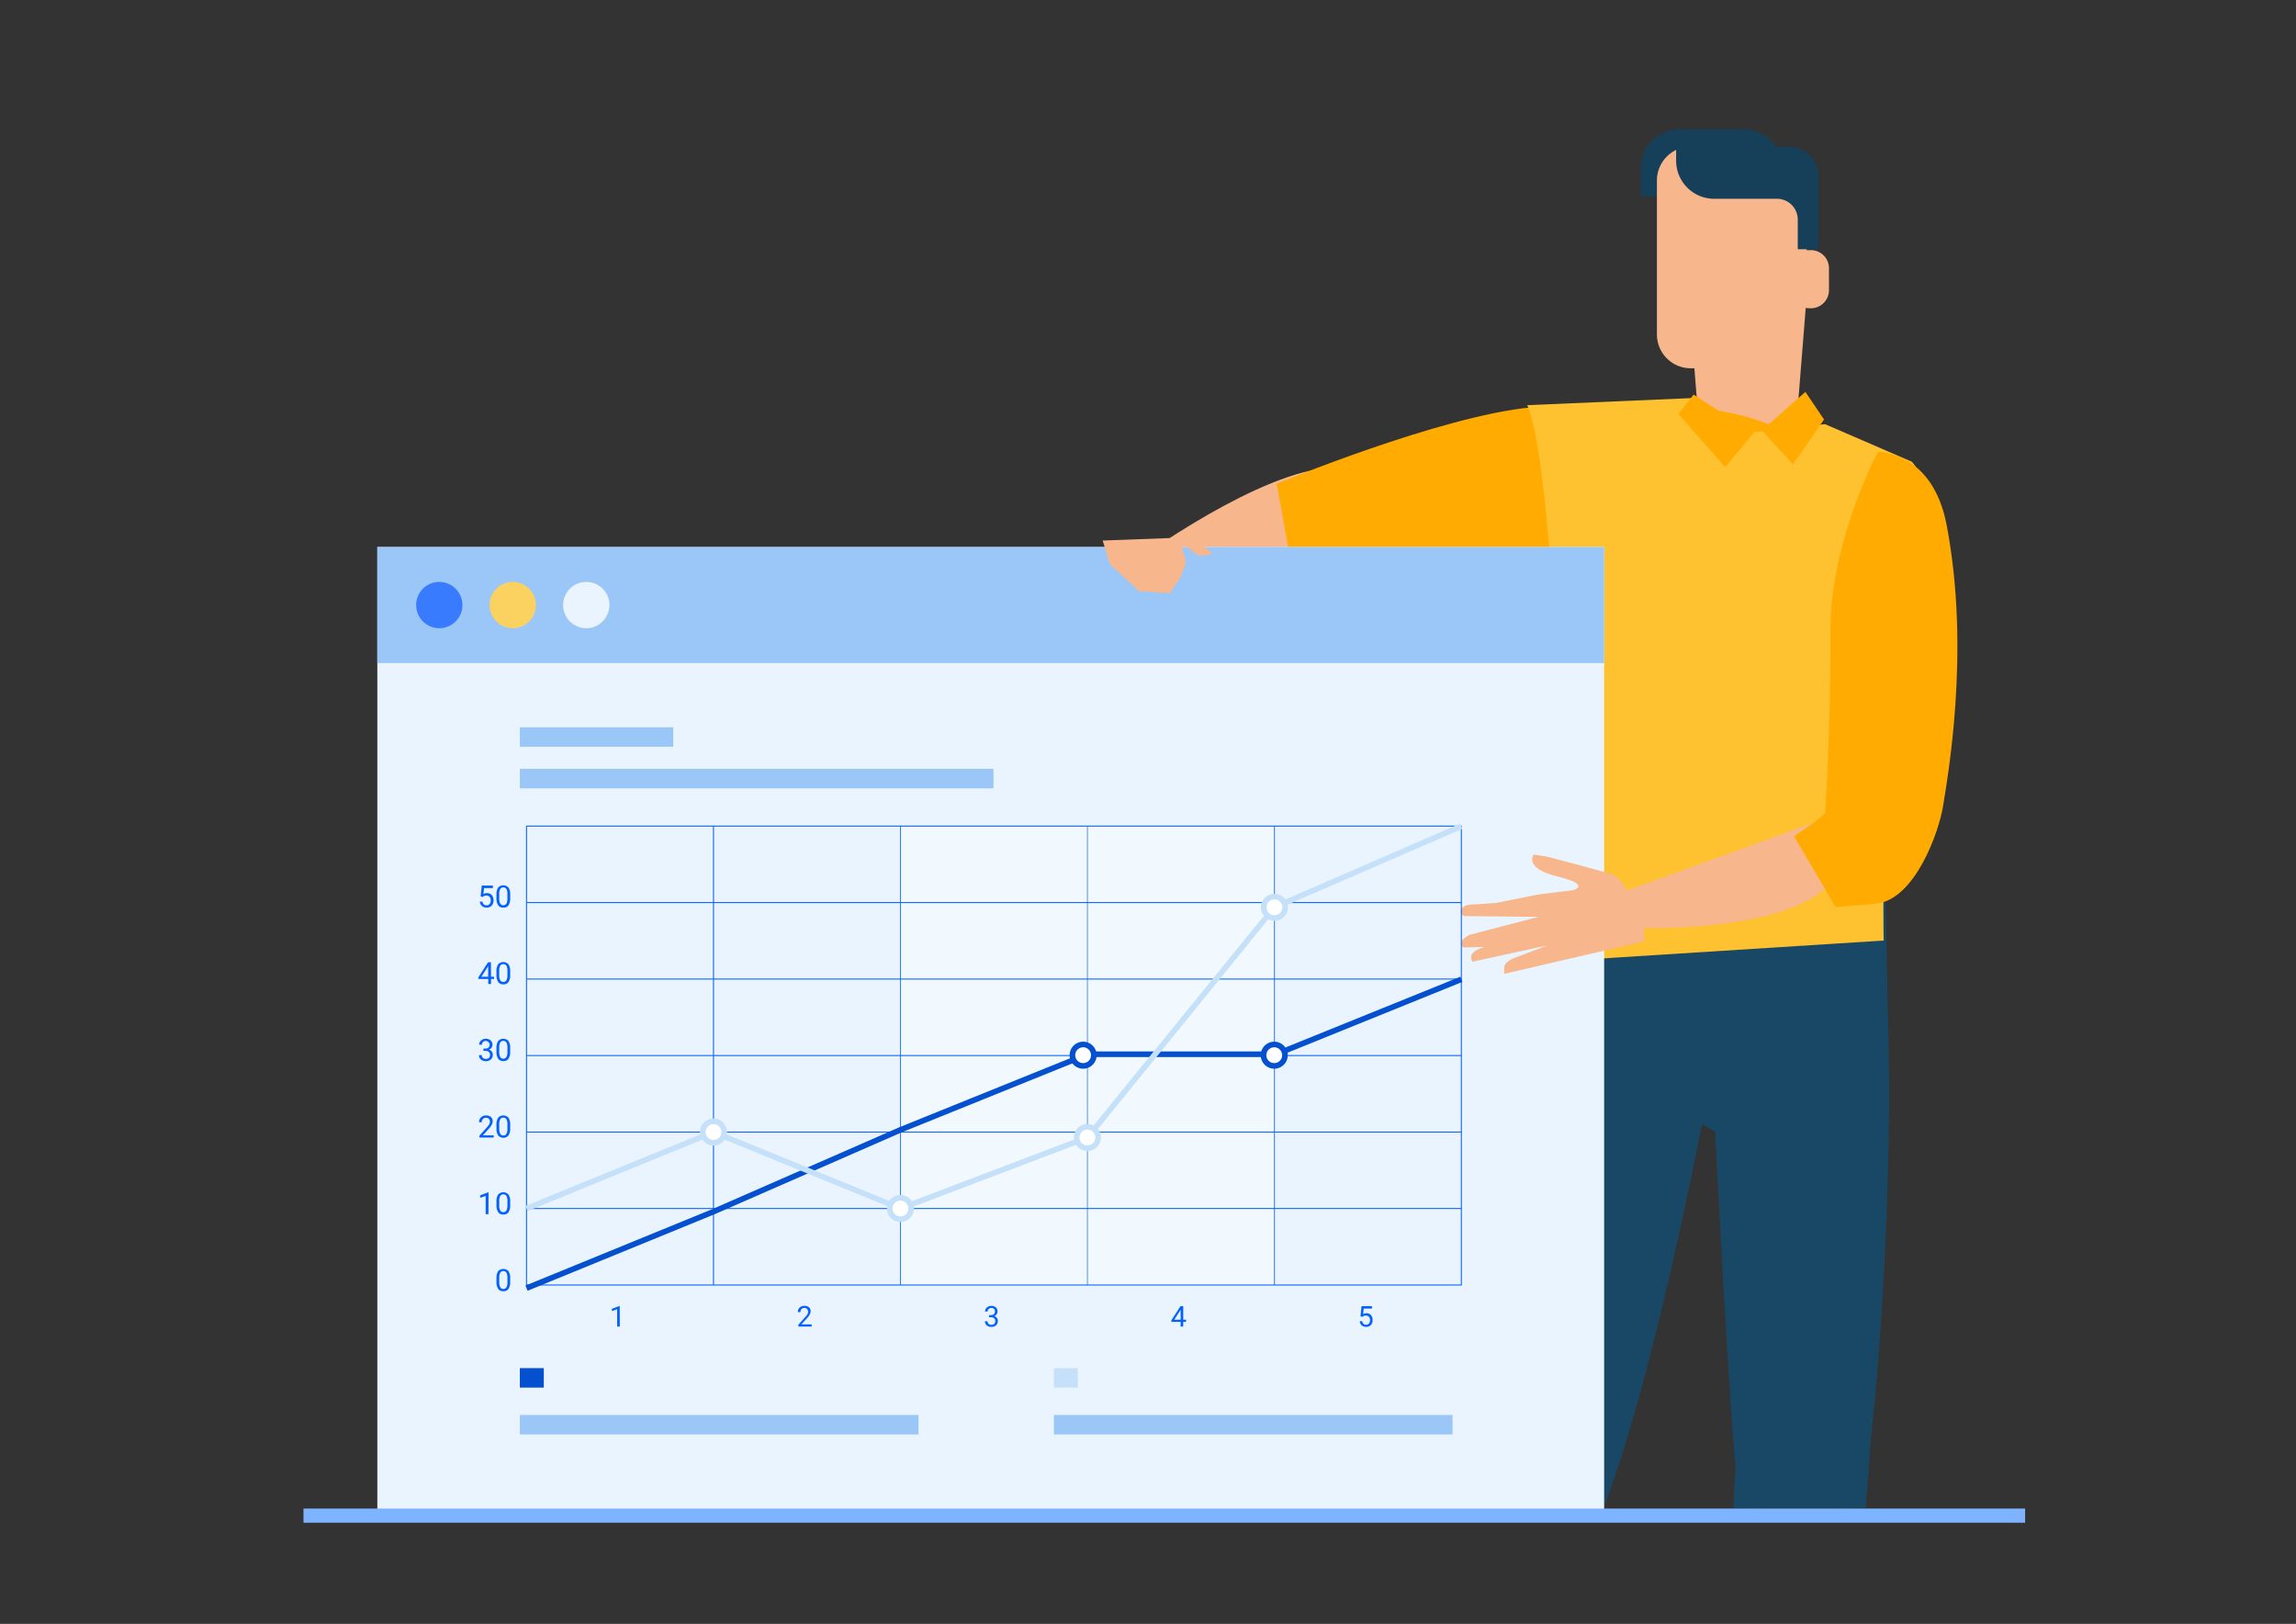 <svg id="Camada_1" data-name="Camada 1" xmlns="http://www.w3.org/2000/svg" xmlns:xlink="http://www.w3.org/1999/xlink" viewBox="0 0 1190.55 841.89"><rect x="0" y="0" width="1190.55" height="841.89" fill="#333333" stroke="none"/><defs><style>.cls-1,.cls-12,.cls-15,.cls-18,.cls-19{fill:none;}.cls-2{clip-path:url(#clip-path);}.cls-3{fill:#f7b68b;}.cls-4{fill:#ffab01;}.cls-5{fill:#194866;}.cls-6{fill:#fec12f;}.cls-7{fill:#163f59;}.cls-8{fill:#eaf4fe;}.cls-9{fill:#9ac7f7;}.cls-10{fill:#387bff;}.cls-11{fill:#fbd260;}.cls-12{stroke:#7eb3ff;stroke-width:7.34px;}.cls-12,.cls-15,.cls-18,.cls-19,.cls-20,.cls-21{stroke-miterlimit:10;}.cls-13{fill:#0450cf;}.cls-14{fill:#c5e1f9;}.cls-15{stroke:#0561fc;stroke-width:0.51px;}.cls-16,.cls-20,.cls-21{fill:#fff;}.cls-16{opacity:0.34;}.cls-17{fill:#0561fc;}.cls-18,.cls-21{stroke:#0450cf;}.cls-18,.cls-19,.cls-20,.cls-21{stroke-width:2.91px;}.cls-19,.cls-20{stroke:#c5e1f9;}</style><clipPath id="clip-path"><rect class="cls-1" x="471.68" y="40.53" width="565.12" height="741.3"/></clipPath></defs><g class="cls-2"><path class="cls-3" d="M693.57,285.62,578.79,298.21s54.87-42,96.71-53.26S695.34,286.11,693.57,285.62Z"/><path class="cls-3" d="M880.05,209.22c1.11,13.12,8.17,24.51,15.59,25.05h21.13c7.43-.54,14.5-11.93,15.59-25.05q2.58-32.5,5.2-65c1.15-13-3.92-39.07-15.18-46.78-10.27-6.84-22.07-6.84-32.36,0-11.23,7.71-16.33,33.78-15.16,46.78Q877.46,176.7,880.05,209.22Z"/><path class="cls-4" d="M923.59,223.1s-32-21.16-129.46-11.93C746.79,215.65,662,250.82,662,250.82L669.28,291l146.28,5.51Z"/><path class="cls-5" d="M892.25,531.63s-31.54,180.45-64.4,259.65c-29.13,70.17-63.1-21.11-63.1-21.11L817.92,467.4l87.62-6.65S911.57,463,892.25,531.63Z"/><path class="cls-5" d="M885,461.48,874.18,577.83l15.18,8.93s8.8,172.83,11.67,181.57c16.43,50,58.94,20,64.74,3.34s15.47-140.1,13.54-230.15l-1.94-90Z"/><path class="cls-5" d="M904.72,722s-7,30.78-6,89c.64,36.91,4.27,134.59,11,207.32.42,4.45,36.73,1.09,36.73,1.09s22.12-236.06,24.06-281.78C971.09,723.82,933.71,689.39,904.72,722Z"/><path class="cls-6" d="M791.92,210.06l85.69-3.69,27.92,18.18,40.78-4.66,45,19.48s20.28,19.5,1.44,82.15-16,166.1-16,166.1L813.48,498S807.87,244.87,791.92,210.06Z"/><polygon class="cls-4" points="913.59 223.13 929.71 240.75 945.84 217.5 936.16 203.18 913.59 223.13"/><polygon class="cls-4" points="878.18 204.57 909.19 224.55 894.54 242.15 870.33 214.68 878.18 204.57"/><path class="cls-5" d="M779.42,766.08s10.18,3.33,42.55,4.48-41.59,260.63-41.59,260.63l-45.79-16.83,33-261.21Z"/><path class="cls-7" d="M903.1,82.15v-15H870.64A19.77,19.77,0,0,0,850.88,86.9v15h32.45A19.77,19.77,0,0,0,903.1,82.15Z"/><path class="cls-3" d="M934.2,173.37a17.58,17.58,0,0,1-17.58,17.57H876.73a17.57,17.57,0,0,1-17.57-17.57V93.61A17.58,17.58,0,0,1,876.73,76h39.89A17.58,17.58,0,0,1,934.2,93.61Z"/><path class="cls-7" d="M904.36,67.12a19.74,19.74,0,0,1,16.52,8.95h6.78A15.31,15.31,0,0,1,943,91.39v37.83H932.2V113.84a10.79,10.79,0,0,0-10.77-10.78H888.9A19.75,19.75,0,0,1,869.13,83.3V67.12Z"/><path class="cls-3" d="M928.8,139.05a9.37,9.37,0,0,1,9.39-9.36H939a9.36,9.36,0,0,1,9.38,9.36v11.39a9.38,9.38,0,0,1-9.38,9.38h-.77a9.38,9.38,0,0,1-8.59-5.6"/></g><rect class="cls-8" x="195.66" y="283.6" width="636.14" height="504.88"/><rect class="cls-9" x="195.66" y="283.6" width="636.14" height="60.16"/><path class="cls-10" d="M239.79,313.69a12,12,0,1,1-12-12A12.05,12.05,0,0,1,239.79,313.69Z"/><path class="cls-11" d="M277.88,313.69a12,12,0,1,1-12-12A12,12,0,0,1,277.88,313.69Z"/><path class="cls-8" d="M316,313.69a12,12,0,1,1-12-12A12,12,0,0,1,316,313.69Z"/><polygon class="cls-3" points="571.78 280.24 611.67 278.76 614.99 291.69 612.04 299.45 606.5 307.57 590.62 306.47 575.47 292.43 571.78 280.24"/><path class="cls-3" d="M610.56,279.87h9.87l8.23,7.13s-6,2.25-8.77,0S610.56,279.87,610.56,279.87Z"/><path class="cls-3" d="M940.61,426.44,840.67,462.7l6.91,18.38s93.19,3.77,107-31.47S940.61,426.44,940.61,426.44Z"/><path class="cls-4" d="M973.71,234.34s28.3-.74,35.69,37.87c12.6,65.8.18,132.53-1.85,145.63s-14.57,49-35.13,50.71l-20.6,1.67-21.55-36.67,10.34-7.11,5.83-4.79s3-48.87,2.72-94.74S973.71,234.34,973.71,234.34Z"/><line class="cls-12" x1="1050.1" y1="785.78" x2="157.37" y2="785.78"/><path class="cls-3" d="M852.37,480.38s-9.11-24.7-16.24-27-33.85-9.24-33.85-9.24l-7-1.11s-5.58,7,12.42,11.41,8,7.08,8,7.08l-17.92,2.18L776,468.08l-9.91.72s-5.62,0-7,1.13c-3.9,3.3,0,5,0,5l38.65.43L762,484.65s-4.41,2-4.3,4.47c.09,2.36,1.62,2.06,1.62,2.06l42.93-1-18,6.87S780,499,780,501.5c0,2.67-.11,3.41-.11,3.41L852.68,488Z"/><path class="cls-3" d="M797.15,482.28l-24.87,8s-5.77,1.17-8.11,3.37c-2.69,2.53-.59,4.92-.59,4.92l38.62-8.4Z"/><rect class="cls-9" x="269.56" y="398.59" width="245.59" height="10.1"/><rect class="cls-13" x="269.56" y="709.3" width="12.41" height="10.1"/><rect class="cls-9" x="269.56" y="733.59" width="206.73" height="10.1"/><rect class="cls-14" x="546.46" y="709.3" width="12.41" height="10.1"/><rect class="cls-9" x="546.46" y="733.59" width="206.73" height="10.1"/><rect class="cls-9" x="269.56" y="377.06" width="79.56" height="10.1"/><line class="cls-15" x1="660.82" y1="428.29" x2="660.82" y2="666.21"/><line class="cls-15" x1="563.87" y1="428.29" x2="563.87" y2="666.21"/><line class="cls-15" x1="466.92" y1="428.29" x2="466.92" y2="666.21"/><line class="cls-15" x1="369.97" y1="428.29" x2="369.97" y2="666.21"/><rect class="cls-16" x="466.92" y="428.29" width="193.9" height="237.92"/><rect class="cls-15" x="273.02" y="428.29" width="484.74" height="237.92"/><line class="cls-15" x1="757.77" y1="626.55" x2="273.02" y2="626.55"/><line class="cls-15" x1="273.02" y1="586.9" x2="757.77" y2="586.9"/><line class="cls-15" x1="273.02" y1="547.25" x2="757.77" y2="547.25"/><line class="cls-15" x1="273.02" y1="507.59" x2="757.77" y2="507.59"/><line class="cls-15" x1="273.02" y1="467.93" x2="757.77" y2="467.93"/><path class="cls-17" d="M264.55,664.48a6.46,6.46,0,0,1-.86,3.73,3,3,0,0,1-2.68,1.23,3.09,3.09,0,0,1-2.68-1.2,6.26,6.26,0,0,1-.9-3.57v-1.91a6.46,6.46,0,0,1,.86-3.7,3.64,3.64,0,0,1,5.38,0,6.19,6.19,0,0,1,.88,3.6Zm-1.43-2a5.29,5.29,0,0,0-.51-2.66A1.77,1.77,0,0,0,261,659a1.73,1.73,0,0,0-1.6.83,5.07,5.07,0,0,0-.52,2.55v2.29a5.37,5.37,0,0,0,.53,2.7,1.75,1.75,0,0,0,1.61.87,1.73,1.73,0,0,0,1.57-.82,5.24,5.24,0,0,0,.54-2.59Z"/><path class="cls-17" d="M253.28,629.51h-1.44V620L249,621v-1.3l4.11-1.54h.22Z"/><path class="cls-17" d="M264.55,624.7a6.48,6.48,0,0,1-.86,3.74,3,3,0,0,1-2.68,1.23,3.09,3.09,0,0,1-2.68-1.2,6.28,6.28,0,0,1-.9-3.57V623a6.44,6.44,0,0,1,.86-3.69,3.64,3.64,0,0,1,5.38,0,6.15,6.15,0,0,1,.88,3.59Zm-1.43-2a5.27,5.27,0,0,0-.51-2.65,1.77,1.77,0,0,0-1.62-.83,1.73,1.73,0,0,0-1.6.83,5.07,5.07,0,0,0-.52,2.55v2.29a5.37,5.37,0,0,0,.53,2.7,1.92,1.92,0,0,0,3.18,0,5.24,5.24,0,0,0,.54-2.59Z"/><path class="cls-17" d="M256,589.74h-7.39v-1l3.91-4.34a9.29,9.29,0,0,0,1.19-1.6,2.64,2.64,0,0,0,.33-1.27,2,2,0,0,0-.53-1.45,1.88,1.88,0,0,0-1.43-.57,2.2,2.2,0,0,0-1.66.61,2.33,2.33,0,0,0-.59,1.69h-1.43a3.28,3.28,0,0,1,1-2.51,3.68,3.68,0,0,1,2.68-1,3.58,3.58,0,0,1,2.49.83,2.81,2.81,0,0,1,.91,2.2c0,1.11-.7,2.43-2.12,4l-3,3.28H256Z"/><path class="cls-17" d="M264.55,584.93a6.5,6.5,0,0,1-.86,3.74,3.57,3.57,0,0,1-5.36,0,6.23,6.23,0,0,1-.9-3.57v-1.91a6.46,6.46,0,0,1,.86-3.7,3.64,3.64,0,0,1,5.38,0,6.19,6.19,0,0,1,.88,3.6Zm-1.43-2a5.29,5.29,0,0,0-.51-2.66,1.77,1.77,0,0,0-1.62-.83,1.73,1.73,0,0,0-1.6.83,5.07,5.07,0,0,0-.52,2.55v2.29a5.37,5.37,0,0,0,.53,2.7,1.75,1.75,0,0,0,1.61.87,1.73,1.73,0,0,0,1.57-.82,5.24,5.24,0,0,0,.54-2.59Z"/><path class="cls-17" d="M250.66,543.62h1.07a2.41,2.41,0,0,0,1.6-.54,2,2,0,0,0-1.39-3.38,2,2,0,0,0-1.49.53,1.84,1.84,0,0,0-.55,1.4h-1.44a2.88,2.88,0,0,1,1-2.22,4,4,0,0,1,5,0,3.08,3.08,0,0,1,.9,2.35,2.48,2.48,0,0,1-.48,1.43,2.74,2.74,0,0,1-1.29,1,2.88,2.88,0,0,1,1.44,1,2.78,2.78,0,0,1,.5,1.67,3.06,3.06,0,0,1-1,2.4,3.69,3.69,0,0,1-2.58.9,3.81,3.81,0,0,1-2.58-.86,2.88,2.88,0,0,1-1-2.27h1.44a1.84,1.84,0,0,0,.59,1.42,2.53,2.53,0,0,0,3.14,0,2.07,2.07,0,0,0,.55-1.55,1.87,1.87,0,0,0-.61-1.51,2.68,2.68,0,0,0-1.74-.55h-1.07Z"/><path class="cls-17" d="M264.55,545.14a6.48,6.48,0,0,1-.86,3.74,3,3,0,0,1-2.68,1.23,3.09,3.09,0,0,1-2.68-1.2,6.29,6.29,0,0,1-.9-3.58v-1.91a6.42,6.42,0,0,1,.86-3.69,3.64,3.64,0,0,1,5.38,0,6.13,6.13,0,0,1,.88,3.59Zm-1.43-2a5.24,5.24,0,0,0-.51-2.65,1.75,1.75,0,0,0-1.62-.83,1.72,1.72,0,0,0-1.6.83,5,5,0,0,0-.52,2.54v2.3a5.4,5.4,0,0,0,.53,2.7,1.91,1.91,0,0,0,3.18,0,5.17,5.17,0,0,0,.54-2.58Z"/><path class="cls-17" d="M254.62,506.39h1.57v1.17h-1.57v2.61h-1.44v-2.61h-5.13v-.85l5-7.81h1.53Zm-5,0h3.51v-5.53l-.17.31Z"/><path class="cls-17" d="M264.55,505.36a6.48,6.48,0,0,1-.86,3.74,3,3,0,0,1-2.68,1.23,3.09,3.09,0,0,1-2.68-1.2,6.26,6.26,0,0,1-.9-3.57v-1.91a6.46,6.46,0,0,1,.86-3.7,3.64,3.64,0,0,1,5.38,0,6.19,6.19,0,0,1,.88,3.6Zm-1.43-2a5.27,5.27,0,0,0-.51-2.65,1.77,1.77,0,0,0-1.62-.83,1.73,1.73,0,0,0-1.6.83,5.07,5.07,0,0,0-.52,2.55v2.29a5.37,5.37,0,0,0,.53,2.7,1.92,1.92,0,0,0,3.18,0,5.24,5.24,0,0,0,.54-2.59Z"/><path class="cls-17" d="M249.23,464.74l.57-5.63h5.78v1.33H251l-.34,3.07a3.68,3.68,0,0,1,1.88-.48,3.15,3.15,0,0,1,2.45,1,4,4,0,0,1,.91,2.76,3.84,3.84,0,0,1-.95,2.74,3.42,3.42,0,0,1-2.62,1,3.6,3.6,0,0,1-2.45-.83,3.33,3.33,0,0,1-1.07-2.29h1.36a2.26,2.26,0,0,0,.68,1.46,2.18,2.18,0,0,0,1.48.49,1.94,1.94,0,0,0,1.56-.68,2.88,2.88,0,0,0,.57-1.89,2.66,2.66,0,0,0-.61-1.81,2.09,2.09,0,0,0-1.64-.69,2.41,2.41,0,0,0-1.48.41l-.37.31Z"/><path class="cls-17" d="M264.55,465.58a6.48,6.48,0,0,1-.86,3.74,3,3,0,0,1-2.68,1.23,3.09,3.09,0,0,1-2.68-1.2,6.28,6.28,0,0,1-.9-3.57v-1.92a6.42,6.42,0,0,1,.86-3.69,3.64,3.64,0,0,1,5.38,0,6.13,6.13,0,0,1,.88,3.59Zm-1.43-2a5.24,5.24,0,0,0-.51-2.65,1.75,1.75,0,0,0-1.62-.83,1.72,1.72,0,0,0-1.6.83,5,5,0,0,0-.52,2.54v2.3a5.4,5.4,0,0,0,.53,2.7,1.92,1.92,0,0,0,3.18.05,5.24,5.24,0,0,0,.54-2.59Z"/><path class="cls-17" d="M321.39,687.75H320v-9l-2.71,1v-1.22l3.85-1.44h.21Z"/><path class="cls-17" d="M420.87,687.75H414v-1l3.66-4.06a9.46,9.46,0,0,0,1.12-1.5A2.57,2.57,0,0,0,419,680a1.9,1.9,0,0,0-.5-1.36,1.74,1.74,0,0,0-1.34-.53,2.08,2.08,0,0,0-1.56.57,2.17,2.17,0,0,0-.55,1.58h-1.34a3.14,3.14,0,0,1,.93-2.36,3.5,3.5,0,0,1,2.52-.9,3.33,3.33,0,0,1,2.33.78,2.63,2.63,0,0,1,.86,2.06c0,1-.67,2.28-2,3.71l-2.84,3.07h5.31Z"/><path class="cls-17" d="M512.86,681.81h1a2.27,2.27,0,0,0,1.5-.5,1.67,1.67,0,0,0,.54-1.31,1.64,1.64,0,0,0-1.85-1.86,2,2,0,0,0-1.4.49,1.77,1.77,0,0,0-.51,1.32H510.8a2.73,2.73,0,0,1,.92-2.09,3.36,3.36,0,0,1,2.34-.83,3.33,3.33,0,0,1,2.34.79,2.87,2.87,0,0,1,.85,2.21,2.35,2.35,0,0,1-.44,1.33,2.8,2.8,0,0,1-1.22,1,2.57,2.57,0,0,1,1.35.91,2.6,2.6,0,0,1,.47,1.56,2.89,2.89,0,0,1-.93,2.26,3.45,3.45,0,0,1-2.41.84,3.57,3.57,0,0,1-2.43-.81,2.69,2.69,0,0,1-.93-2.13h1.35a1.75,1.75,0,0,0,.54,1.34,2.11,2.11,0,0,0,1.47.5,2,2,0,0,0,1.48-.51,2,2,0,0,0,.52-1.46,1.77,1.77,0,0,0-.57-1.41,2.41,2.41,0,0,0-1.63-.51h-1Z"/><path class="cls-17" d="M613.55,684.2H615v1.1h-1.47v2.45H612.2V685.3h-4.81v-.8l4.73-7.32h1.43Zm-4.64,0h3.29V679l-.16.29Z"/><path class="cls-17" d="M705.46,682.45l.54-5.27h5.42v1.24h-4.28l-.32,2.88a3.48,3.48,0,0,1,1.77-.45,2.89,2.89,0,0,1,2.29.95,3.72,3.72,0,0,1,.85,2.58,3.58,3.58,0,0,1-.88,2.57,3.22,3.22,0,0,1-2.47.95,3.32,3.32,0,0,1-2.28-.78,3.11,3.11,0,0,1-1-2.15h1.27a2.18,2.18,0,0,0,.64,1.37,2,2,0,0,0,1.38.46,1.82,1.82,0,0,0,1.48-.64,2.71,2.71,0,0,0,.53-1.77,2.44,2.44,0,0,0-.58-1.7,2,2,0,0,0-1.53-.64,2.29,2.29,0,0,0-1.39.38l-.35.29Z"/><polyline class="cls-18" points="273.02 667.84 369.97 628.18 466.92 585.75 563.87 546.58 661.71 546.58 757.77 507.71"/><polyline class="cls-19" points="273.02 626.55 369.97 586.9 466.92 626.55 563.87 589.73 660.82 470.4 757.77 428.29"/><path class="cls-20" d="M666.37,470.4a5.55,5.55,0,1,1-5.55-5.55A5.56,5.56,0,0,1,666.37,470.4Z"/><path class="cls-20" d="M569.42,589.73a5.55,5.55,0,1,1-5.55-5.55A5.56,5.56,0,0,1,569.42,589.73Z"/><path class="cls-20" d="M472.46,626.55a5.55,5.55,0,1,1-5.54-5.55A5.54,5.54,0,0,1,472.46,626.55Z"/><path class="cls-20" d="M375.52,586.9a5.55,5.55,0,1,1-5.55-5.55A5.56,5.56,0,0,1,375.52,586.9Z"/><path class="cls-21" d="M567.19,547.06a5.55,5.55,0,1,1-5.55-5.55A5.56,5.56,0,0,1,567.19,547.06Z"/><path class="cls-21" d="M666.29,547.06a5.55,5.55,0,1,1-5.55-5.55A5.56,5.56,0,0,1,666.29,547.06Z"/></svg>